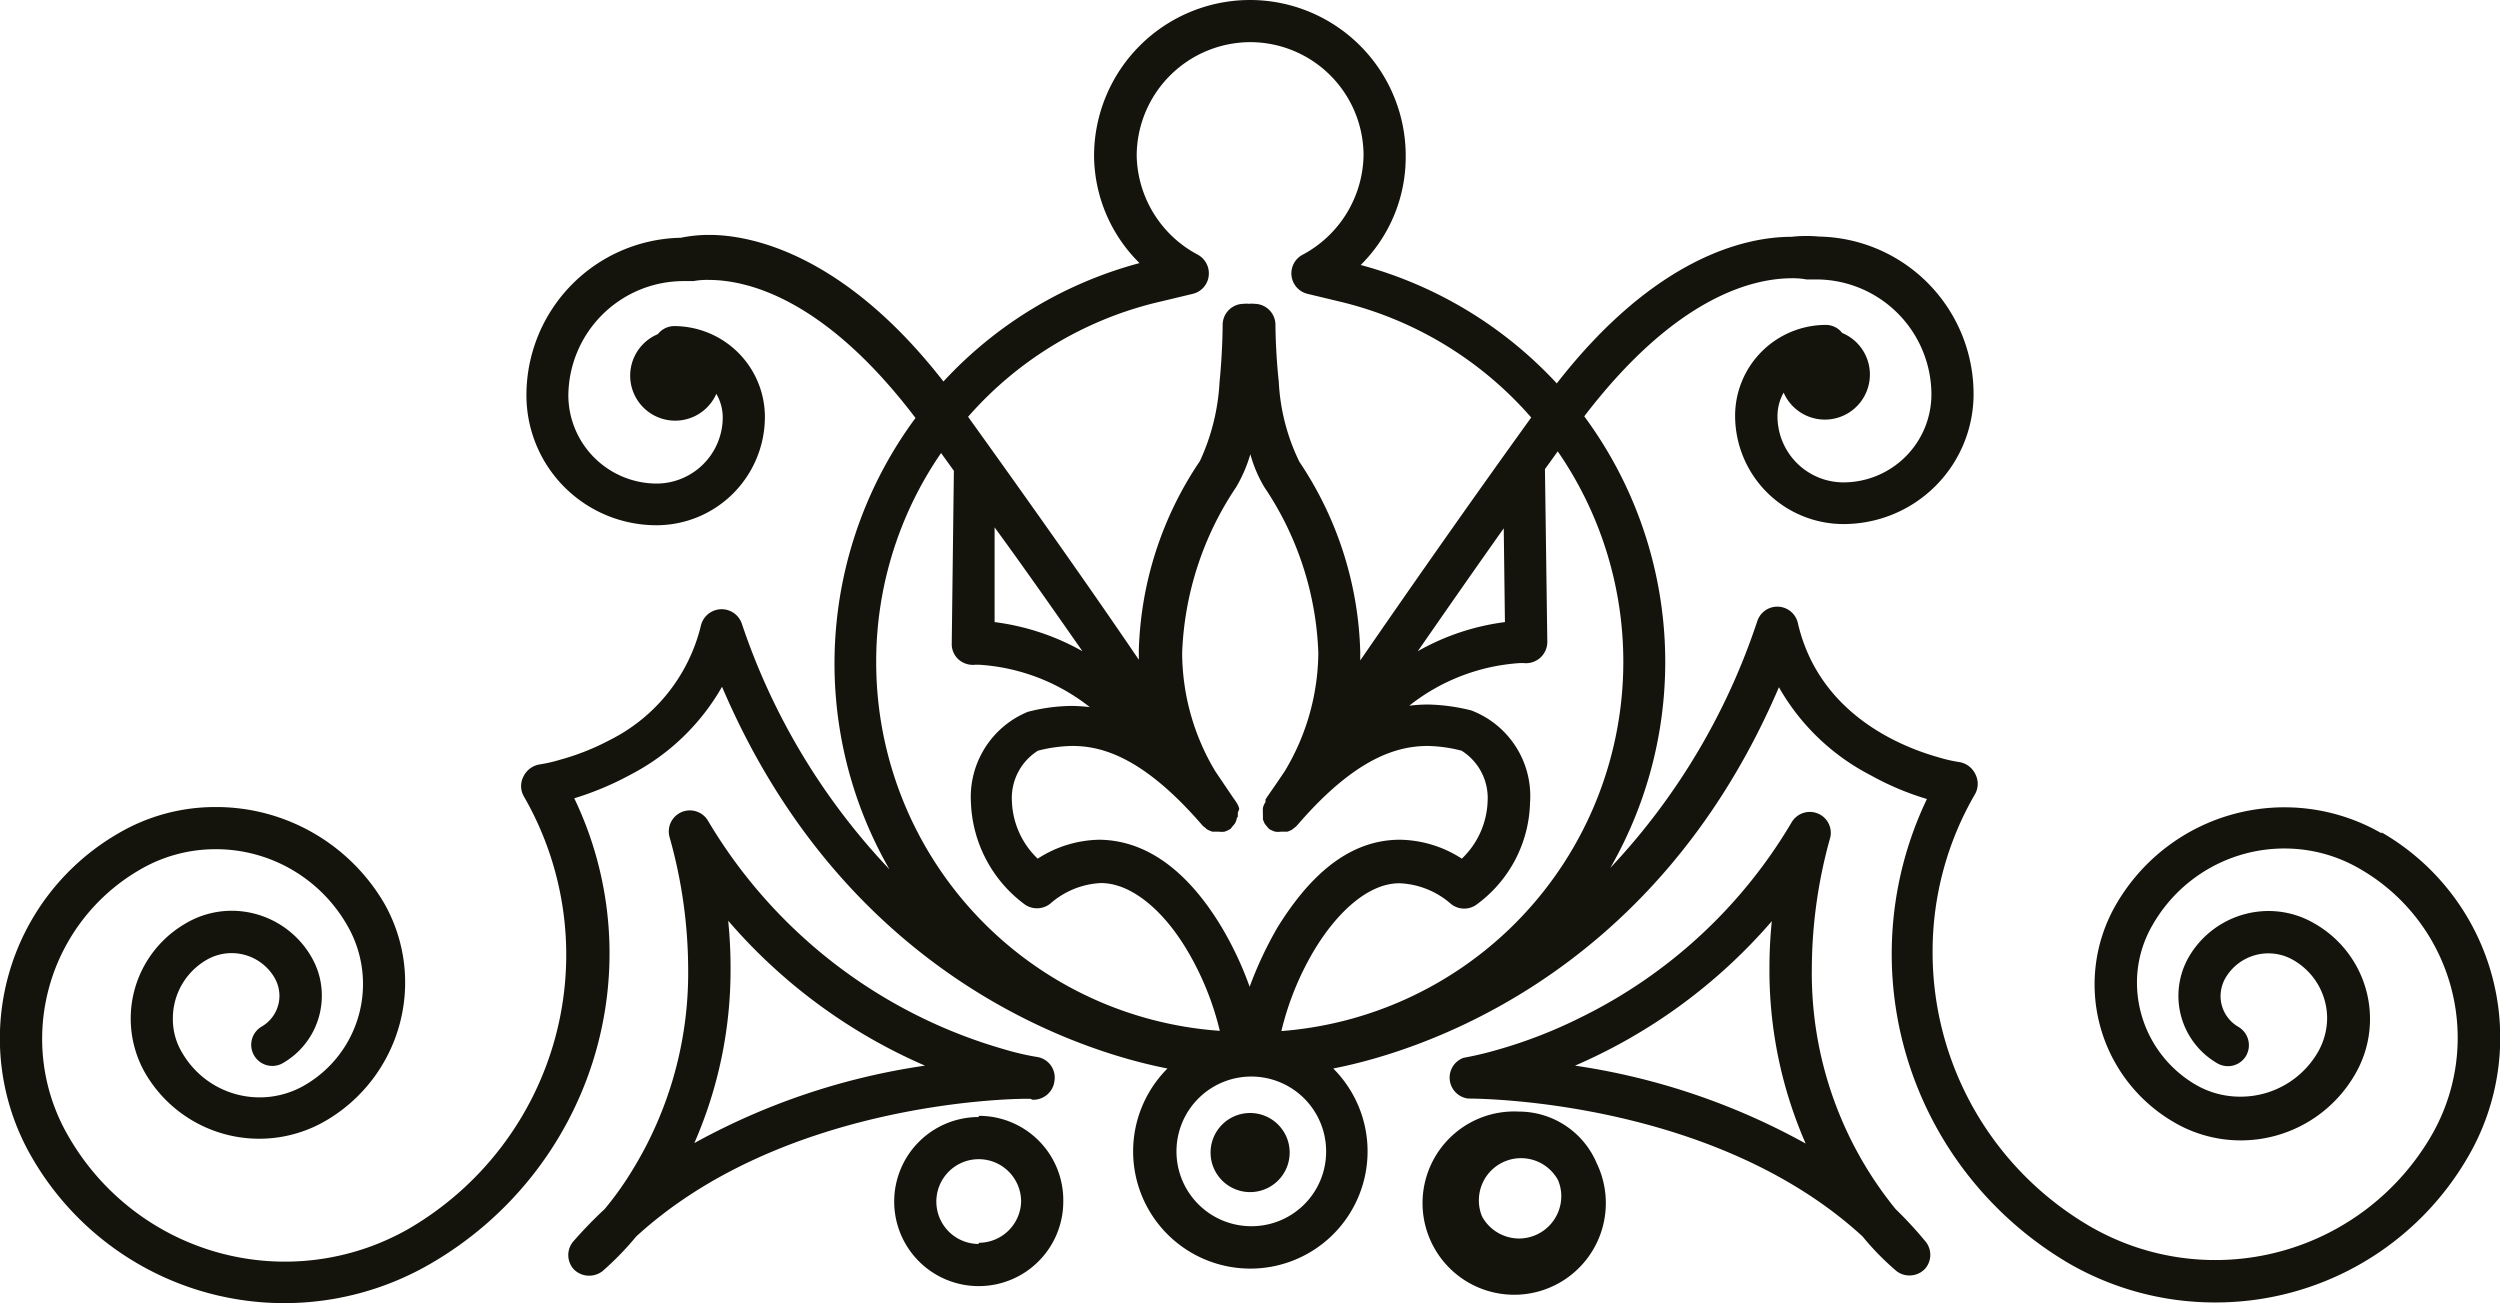<svg xmlns="http://www.w3.org/2000/svg" viewBox="0 0 105.57 55.03"><defs><style>.cls-1{fill:#14130c;}</style></defs><title>Ресурс 2</title><g id="Слой_2" data-name="Слой 2"><g id="Layer_2" data-name="Layer 2"><path class="cls-1" d="M64.14,46.94a3.87,3.87,0,1,0,3.29,2.19A3.57,3.57,0,0,0,64.14,46.94Zm0,5.36a1.79,1.79,0,0,1-1.55-.92,1.74,1.74,0,0,1-.14-.69,1.78,1.78,0,0,1,3.34-.86,1.72,1.72,0,0,1,.14.68A1.79,1.79,0,0,1,64.14,52.3ZM52.79,47a1.67,1.67,0,1,0,1.67,1.67A1.67,1.67,0,0,0,52.79,47Zm-11.46.17a3.57,3.57,0,1,0,3.57,3.57A3.56,3.56,0,0,0,41.33,47.12Zm0,5.36a1.79,1.79,0,1,1,1.79-1.79A1.79,1.79,0,0,1,41.33,52.48Zm2.27-6.09a.9.9,0,0,0,.93-.81.88.88,0,0,0-.76-1,11.3,11.3,0,0,1-1.4-.33,21.38,21.38,0,0,1-12.46-9.62.89.89,0,0,0-1.63.69,20.68,20.68,0,0,1,.78,5.52,15.91,15.91,0,0,1-2.39,8.58,13.27,13.27,0,0,1-1.14,1.59,18.36,18.36,0,0,0-1.3,1.34.89.89,0,0,0,0,1.2.91.91,0,0,0,.65.27.92.92,0,0,0,.56-.19,12.52,12.52,0,0,0,1.42-1.46c6.1-5.6,15.61-5.84,16.65-5.82ZM29.32,48.27a18.23,18.23,0,0,0,1.53-7.39,19.64,19.64,0,0,0-.1-2A23.05,23.05,0,0,0,39.06,45,28.68,28.68,0,0,0,29.32,48.27Zm50.73,2.79a15.78,15.78,0,0,1-3.54-10.18,20.68,20.68,0,0,1,.78-5.52.88.88,0,0,0-.51-1,.89.89,0,0,0-1.12.36,21.14,21.14,0,0,1-8.88,8.23,20.15,20.15,0,0,1-3.58,1.39,14.29,14.29,0,0,1-1.4.33A.89.89,0,0,0,62,46.39H62c1,0,10.55.22,16.65,5.82a11.25,11.25,0,0,0,1.43,1.46.88.88,0,0,0,.56.19.9.9,0,0,0,.64-.27.89.89,0,0,0,0-1.2A16.3,16.3,0,0,0,80.05,51.06ZM66.51,45a23.05,23.05,0,0,0,8.31-6.1,19.64,19.64,0,0,0-.1,2,18.23,18.23,0,0,0,1.53,7.39A28.68,28.68,0,0,0,66.51,45Zm34.06-9.81a8.21,8.21,0,0,0-11.21,3,6.73,6.73,0,0,0,2.46,9.21,5.57,5.57,0,0,0,7.61-2A4.64,4.64,0,0,0,97.74,39a3.83,3.83,0,0,0-1.94-.53,3.9,3.9,0,0,0-3.37,1.94,3.29,3.29,0,0,0,1.2,4.49.89.89,0,0,0,1.22-.32.9.9,0,0,0-.33-1.22h0a1.5,1.5,0,0,1-.75-1.3,1.56,1.56,0,0,1,.2-.75,2.1,2.1,0,0,1,2.87-.77A2.84,2.84,0,0,1,98.27,43a2.91,2.91,0,0,1-.39,1.43,3.77,3.77,0,0,1-3.28,1.88,3.73,3.73,0,0,1-1.89-.51,5,5,0,0,1-2.47-4.29,4.83,4.83,0,0,1,.67-2.47,6.41,6.41,0,0,1,5.56-3.21,6.32,6.32,0,0,1,3.2.87,8.23,8.23,0,0,1,3,11.26,10.55,10.55,0,0,1-14.39,3.84,13.39,13.39,0,0,1-6.67-11.6,13.21,13.21,0,0,1,1.8-6.68.89.89,0,0,0,0-.84.91.91,0,0,0-.68-.5,6.26,6.26,0,0,1-.87-.2c-1.71-.48-5.07-1.9-5.94-5.67a.89.89,0,0,0-1.71-.09A28.08,28.08,0,0,1,68,36.65a17.45,17.45,0,0,0-1.1-19.07c4-5.23,7.3-5.82,8.75-5.83a3.17,3.17,0,0,1,.63.05l.15,0,.27,0a4.87,4.87,0,0,1,4.86,4.86,3.72,3.72,0,0,1-3.71,3.71,2.79,2.79,0,0,1-2.79-2.79,2,2,0,0,1,.26-1,1.9,1.9,0,0,0,3.55-.18,1.9,1.9,0,0,0-1.08-2.34.87.87,0,0,0-.68-.34,3.84,3.84,0,0,0-3.84,3.84,4.58,4.58,0,0,0,4.58,4.57,5.49,5.49,0,0,0,5.49-5.49,6.65,6.65,0,0,0-6.52-6.65A5.73,5.73,0,0,0,75.65,10c-2,0-5.8.91-9.91,6.19a17.47,17.47,0,0,0-8.28-5,6.41,6.41,0,0,0,1.9-4.53A6.58,6.58,0,0,0,52.79,0h0A6.59,6.59,0,0,0,46.2,6.58a6.43,6.43,0,0,0,1.92,4.53,17.37,17.37,0,0,0-8.28,5c-4.11-5.28-8-6.2-9.91-6.19a5.77,5.77,0,0,0-1.18.12,6.65,6.65,0,0,0-6.52,6.65,5.49,5.49,0,0,0,5.5,5.49,4.58,4.58,0,0,0,4.57-4.57,3.84,3.84,0,0,0-3.84-3.84.89.89,0,0,0-.68.34,1.9,1.9,0,1,0,2.47,2.52,2,2,0,0,1,.27,1,2.8,2.8,0,0,1-2.79,2.79A3.74,3.74,0,0,1,24,16.73a4.87,4.87,0,0,1,4.87-4.86l.26,0,.15,0a3.21,3.21,0,0,1,.64-.05c1.45,0,4.77.6,8.74,5.83a17.43,17.43,0,0,0-1.1,19.06,28,28,0,0,1-6.24-10.39.9.9,0,0,0-1.72.09,7.33,7.33,0,0,1-3.83,4.83,10.29,10.29,0,0,1-2.11.84,6.26,6.26,0,0,1-.87.2.92.92,0,0,0-.68.5.87.87,0,0,0,0,.83,13.39,13.39,0,0,1-4.87,18.29A10.54,10.54,0,0,1,2.9,48a8.17,8.17,0,0,1-1.12-4.12A8.26,8.26,0,0,1,5.9,36.73a6.32,6.32,0,0,1,3.2-.87,6.39,6.39,0,0,1,5.56,3.21,4.94,4.94,0,0,1-1.8,6.76,3.78,3.78,0,0,1-5.17-1.38A2.72,2.72,0,0,1,7.3,43a2.85,2.85,0,0,1,1.43-2.47,2.1,2.1,0,0,1,2.87.77,1.53,1.53,0,0,1,.2.75,1.5,1.5,0,0,1-.75,1.3.89.89,0,1,0,.9,1.54h0a3.28,3.28,0,0,0,1.64-2.84,3.23,3.23,0,0,0-.44-1.64,3.89,3.89,0,0,0-3.36-1.95A3.82,3.82,0,0,0,7.83,39a4.64,4.64,0,0,0-1.69,6.33,5.57,5.57,0,0,0,7.61,2,6.76,6.76,0,0,0,2.46-9.21A8.22,8.22,0,0,0,9.1,34.08,8.06,8.06,0,0,0,5,35.19,10,10,0,0,0,1.35,48.88a12.3,12.3,0,0,0,16.82,4.49,15.14,15.14,0,0,0,6.08-19.66,12.82,12.82,0,0,0,2.38-1A9.44,9.44,0,0,0,30.49,29C35.87,41.62,46.2,44.52,49.3,45.12a4.95,4.95,0,1,0,7,0c3.1-.6,13.44-3.51,18.82-16.1A9.41,9.41,0,0,0,79,32.74a11.75,11.75,0,0,0,2.37,1A15.15,15.15,0,0,0,87.4,53.37,12.32,12.32,0,0,0,93.56,55h0a12.3,12.3,0,0,0,10.66-6.15,10,10,0,0,0-3.65-13.7ZM49.07,12.72l1.29-.31a.88.88,0,0,0,.68-.75.9.9,0,0,0-.45-.9A4.84,4.84,0,0,1,48,6.58a4.81,4.81,0,0,1,4.79-4.8h0a4.79,4.79,0,0,1,4.79,4.79A4.85,4.85,0,0,1,55,10.76a.89.89,0,0,0,.22,1.65l1.29.31a15.48,15.48,0,0,1,8.15,4.91c-2.61,3.62-5.19,7.31-7.22,10.26,0-.13,0-.26,0-.39a15.1,15.1,0,0,0-2.57-8A8.69,8.69,0,0,1,54,16.12c-.14-1.3-.14-2.4-.14-2.4a.89.89,0,0,0-.89-.89.78.78,0,0,0-.22,0,.93.93,0,0,0-.23,0,.89.89,0,0,0-.89.89h0s0,1.1-.13,2.4a9.07,9.07,0,0,1-.83,3.35,15,15,0,0,0-2.58,8c0,.13,0,.26,0,.39-2-2.95-4.61-6.64-7.21-10.26A15.41,15.41,0,0,1,49.07,12.72ZM63.55,26.27a10,10,0,0,0-3.68,1.23c1.11-1.6,2.34-3.37,3.63-5.19ZM52.33,34.15a.09.09,0,0,0,0,0,.8.8,0,0,0-.11-.25,2.14,2.14,0,0,0-.13-.19l-.77-1.14a9.78,9.78,0,0,1-1.4-5,13.43,13.43,0,0,1,2.28-7,6,6,0,0,0,.6-1.39,5.59,5.59,0,0,0,.59,1.39,13.34,13.34,0,0,1,2.28,7,9.82,9.82,0,0,1-1.42,5c-.4.6-.69,1-.81,1.19l0,.06,0,.05a.71.71,0,0,0-.11.25.15.15,0,0,0,0,.07,1,1,0,0,0,0,.17s0,0,0,.08v0a.07.07,0,0,1,0,.05s0,.07,0,.1a1,1,0,0,0,.07.18,1.34,1.34,0,0,0,.11.14.81.81,0,0,0,.09.1l0,0,0,0a1.12,1.12,0,0,0,.25.11h0a.86.86,0,0,0,.24,0h.17l.11,0,.17-.07.14-.11a.65.65,0,0,0,.09-.08c2.49-2.9,4.26-3.35,5.5-3.36a6.19,6.19,0,0,1,1.45.2,2.36,2.36,0,0,1,1.1,2.12,3.52,3.52,0,0,1-1.09,2.44,4.93,4.93,0,0,0-2.61-.8c-2.36,0-4,1.82-5.16,3.68a16,16,0,0,0-1.19,2.53,14.38,14.38,0,0,0-1.19-2.53c-1.12-1.86-2.8-3.65-5.15-3.68a4.93,4.93,0,0,0-2.61.8,3.52,3.52,0,0,1-1.09-2.44,2.36,2.36,0,0,1,1.1-2.12,6.19,6.19,0,0,1,1.45-.2c1.24,0,3,.46,5.5,3.36a.39.39,0,0,0,.1.08.53.53,0,0,0,.14.11l.17.07.1,0h.18a1,1,0,0,0,.24,0h0a1.28,1.28,0,0,0,.24-.11s0,0,0,0l0,0a.48.48,0,0,0,.09-.11.69.69,0,0,0,.11-.13.87.87,0,0,0,.07-.17s0-.07.05-.11v-.1a.19.19,0,0,0,0-.08A.63.63,0,0,0,52.33,34.15ZM45.71,27.5A10.13,10.13,0,0,0,42,26.27l0-4C43.36,24.13,44.59,25.9,45.71,27.5ZM37,28a15.53,15.53,0,0,1,2.74-8.87l.54.75-.09,7.3a.87.87,0,0,0,.29.67.92.92,0,0,0,.71.22h.15a8.39,8.39,0,0,1,4.68,1.79,7.09,7.09,0,0,0-.77-.05,7.57,7.57,0,0,0-1.85.25A3.89,3.89,0,0,0,41,33.88a5.6,5.6,0,0,0,2.23,4.28.9.9,0,0,0,1.12,0,3.48,3.48,0,0,1,2.14-.87c1.29,0,2.64,1.16,3.63,2.82a12.25,12.25,0,0,1,1.39,3.42A15.6,15.6,0,0,1,37,28ZM52.79,51.78A3.16,3.16,0,1,1,56,48.62,3.15,3.15,0,0,1,52.79,51.78Zm1.32-8.24a12.25,12.25,0,0,1,1.39-3.42c1-1.66,2.34-2.85,3.63-2.82a3.5,3.5,0,0,1,2.14.87.89.89,0,0,0,1.12,0,5.49,5.49,0,0,0,2.22-4.27A3.87,3.87,0,0,0,62.13,30a8.09,8.09,0,0,0-1.85-.25,7.09,7.09,0,0,0-.77.05A8.39,8.39,0,0,1,64.19,28h.15a.9.9,0,0,0,1-.89l-.1-7.3.54-.75A15.64,15.64,0,0,1,54.11,43.54Z"/></g></g></svg>